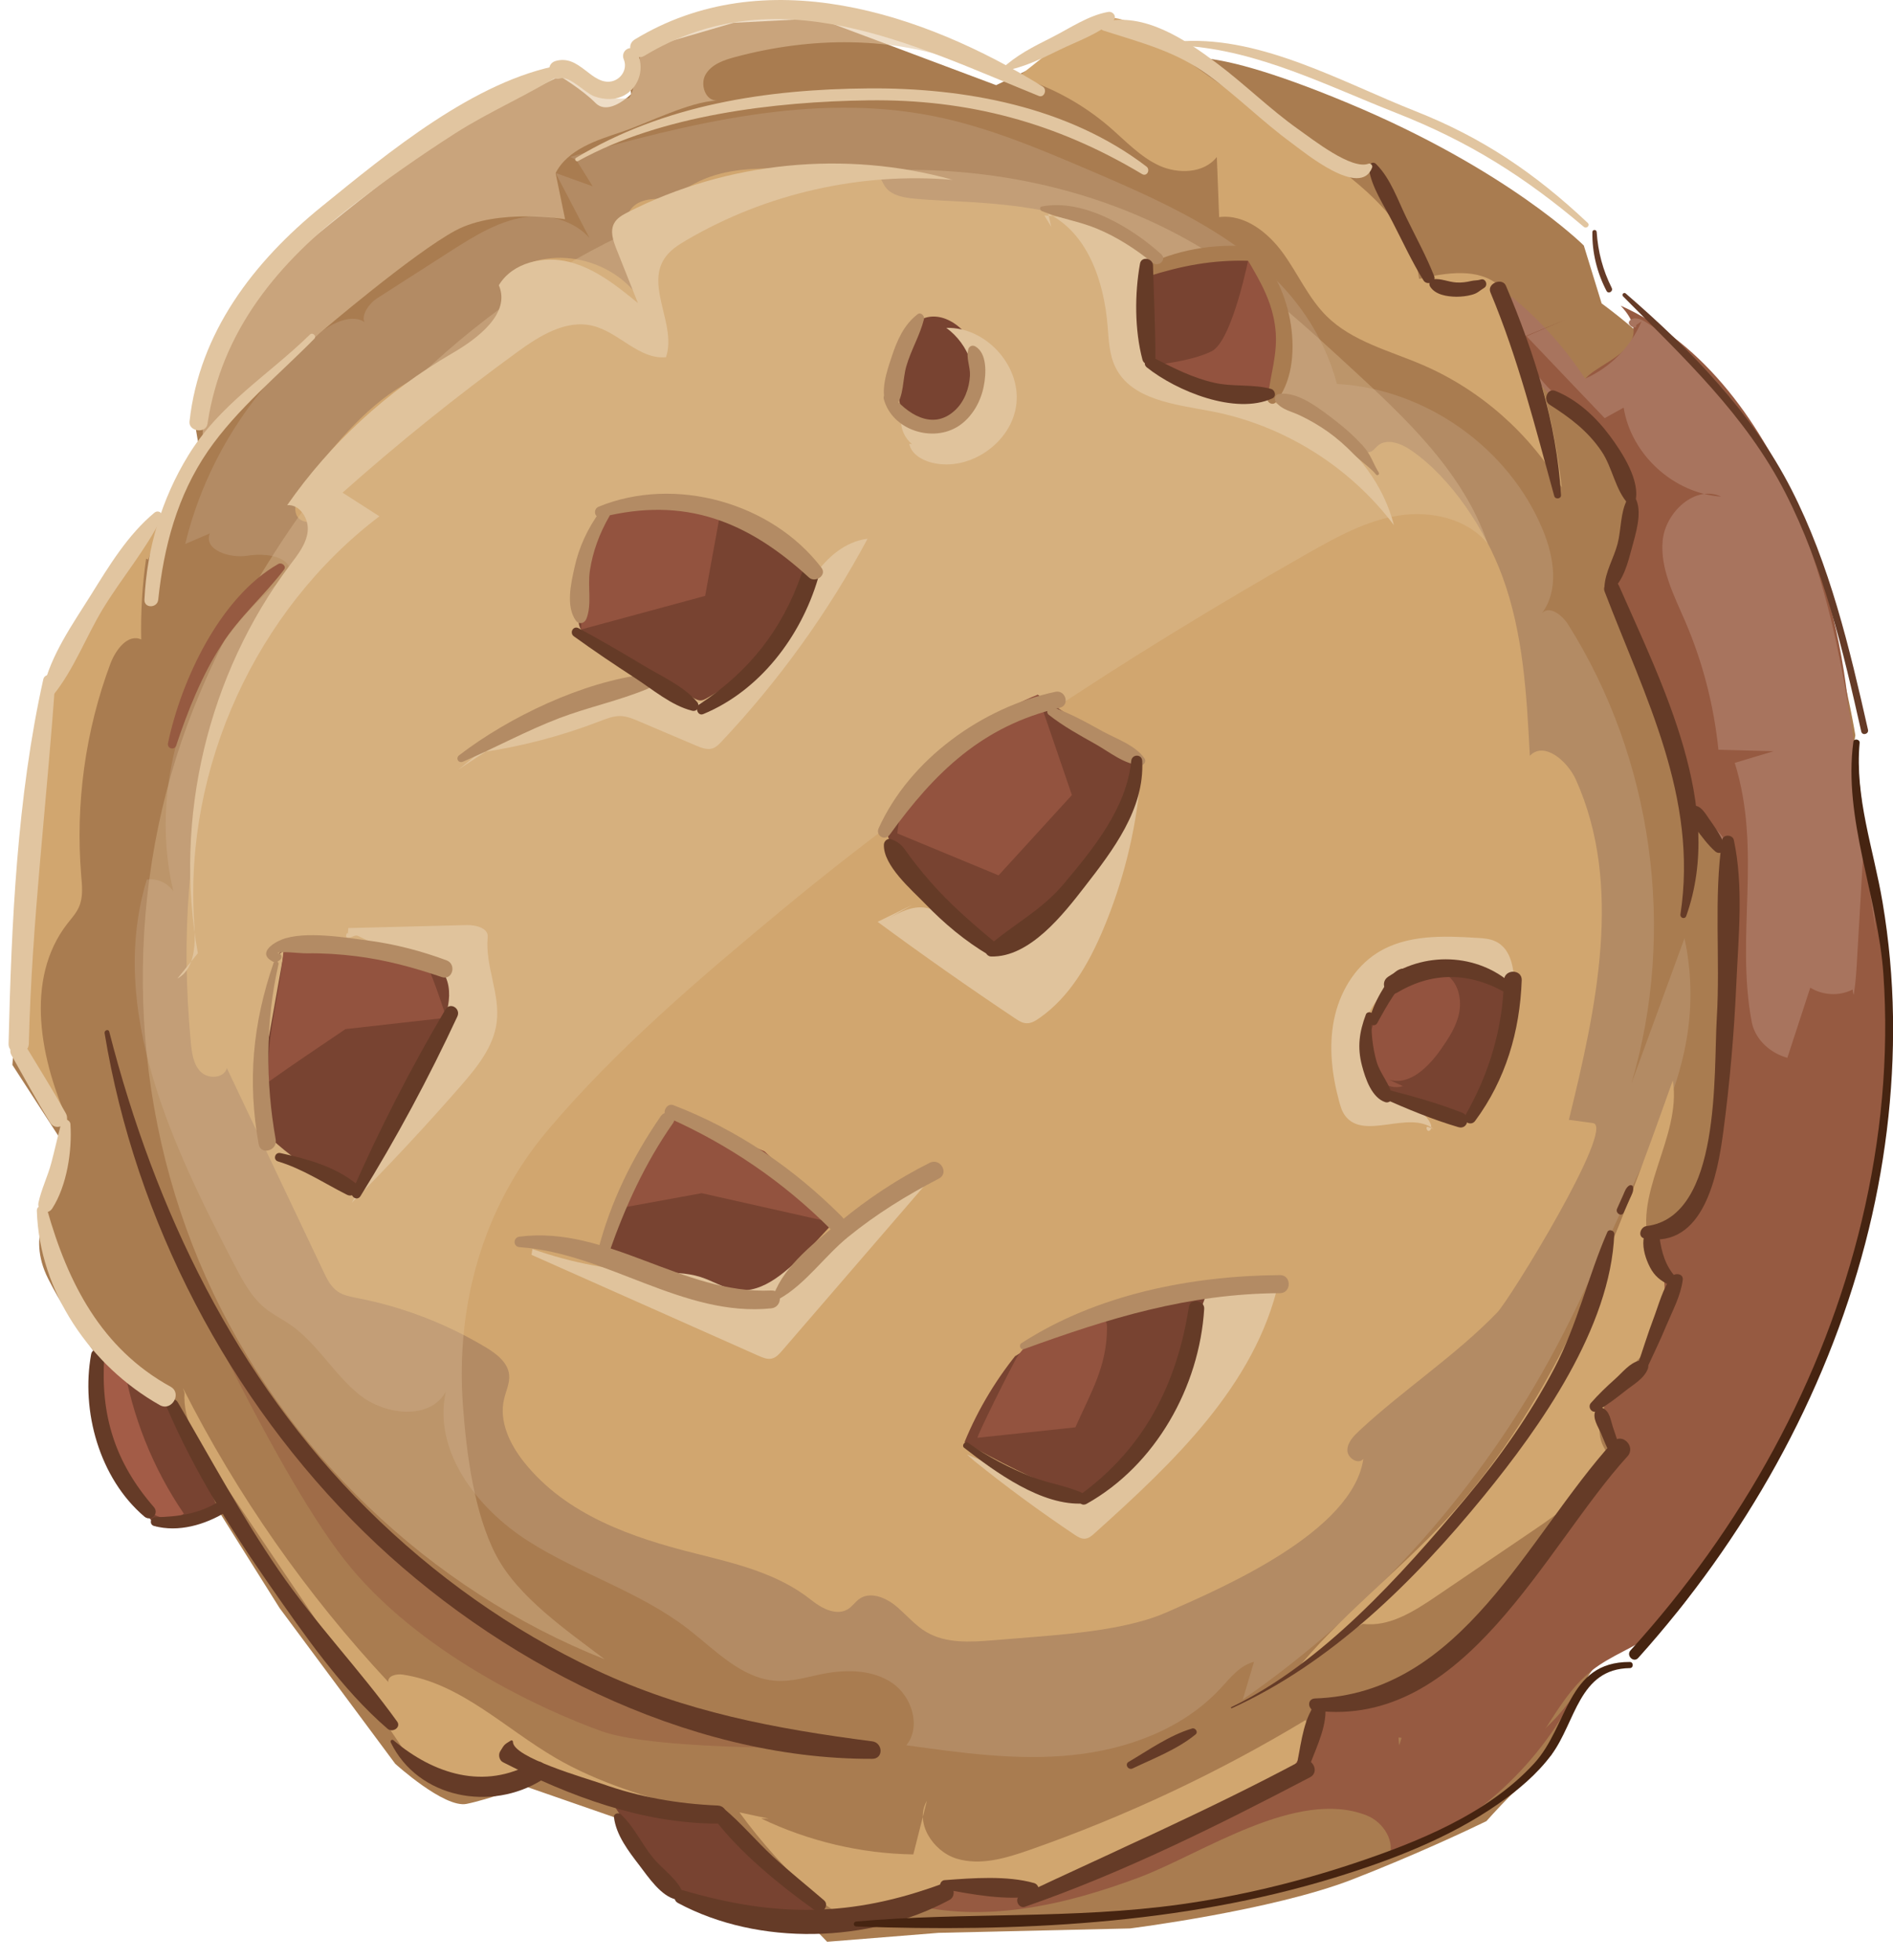 <?xml version="1.0" encoding="utf-8"?>
<!-- Generator: Adobe Illustrator 27.4.0, SVG Export Plug-In . SVG Version: 6.00 Build 0)  -->
<svg version="1.1" id="Modo_de_aislamiento" xmlns="http://www.w3.org/2000/svg" xmlns:xlink="http://www.w3.org/1999/xlink"
	 x="0px" y="0px" viewBox="0 0 1634.1 1691.9" style="enable-background:new 0 0 1634.1 1691.9;" xml:space="preserve">
<style type="text/css">
	.st0{fill:#A97C50;}
	.st1{fill:#784331;}
	.st2{fill:#B38B64;}
	.st3{fill:#D1A66F;}
	.st4{fill:#965A41;}
	.st5{opacity:0.35;fill:#E0C39C;}
	.st6{fill:#93533F;}
	.st7{fill:#A8745E;}
	.st8{fill:#E0C39C;}
	.st9{opacity:0.47;fill:#965A41;}
	.st10{opacity:0.57;fill:#E0C39C;}
	.st11{fill:#A35C47;}
	.st12{fill:#E1C5A0;}
	.st13{fill:#653B27;}
	.st14{fill:#462411;}
</style>
<g>
	<path class="st0" d="M1618.7,1022.9c-26.7,109.4-134.3,323.4-179.8,364.9c-45.6,41.5-49.3,33.4-64.2,53.3
		c-14.9,20.1-35.4,73.3-35.4,73.3s-27.2,28.4-32.1,32.3c-4,3.1-18.8,19.1-24.1,25.1c-17.1,8.3-61.6,29.2-115.7,50.3
		c-69.2,26.9-192.1,42.3-192.1,42.3l-165.2,3.8l-96.1,7.7l-96.1-99.9l-76.8-3.8l-88.4-30.7c0,0-30.7,11.5-50,15.4
		c-19.2,3.8-61.5-34.6-61.5-34.6l-99.9-134.5l-103.7-165.2l-46.1-42.3c0,0-30.7-38.4-50-76.8s3.8-65.3,3.8-65.3l7.7-53.8l-42.3-65.3
		l15.4-203.7l15.4-111.4L103,488.5l38.4-26.9l3.8-30.7l26.9-42.3l-3.8-23.1l19.2-69.2c0,0,15.4-30.7,57.6-69.2S395,108.1,395,108.1
		l88.4-42.3c0,0,19.2,11.5,30.7,23.1s30.7-7.7,30.7-7.7L541,46.6l92.2-26.9l73-3.8l153.7,57.6l88.4-42.3l65.3,23.1
		c0,0,11.5-23.1,149.9,34.6s203.7,123,203.7,123l15.4,50c0,0,80.7,57.6,138.3,142.2s80.7,230.5,80.7,230.5s-3.8,19.2-3.8,65.3
		s15.4,76.8,15.4,76.8l4.9-1.2C1624.1,811.8,1641.2,931.3,1618.7,1022.9z"/>
	<path class="st1" d="M523.5,1548.2l39.5,60.7c0,0,21.3,33.4,51.6,36.4c30.4,3,100.2,9.1,100.2,9.1l-94.1-90.8L523.5,1548.2z"/>
	<path class="st1" d="M94.3,1167.9c0,0-11.2,43.1-5.1,73.5c6.1,30.4,45.6,75.9,45.6,75.9l54.7-12.1l-45.6-106.3L94.3,1167.9z"/>
	<path class="st2" d="M497.5,138.1c4.7,7.6,9.4,15.2,14.1,22.7c-10.7-3.8-21.3-7.6-32-11.5c12.8,24.5,25.6,49.1,38.4,73.6
		c-5.8-24.8-34.6-38.5-60-36.1c-25.4,2.3-47.9,16.5-69.4,30.2c-21,13.5-42,26.9-63,40.4c-8.6,5.5-16.9,19.4-7.6,23.5
		c-10.4-11.8-29.7-3.4-41.9,6.4c-57.4,45.7-99,110.9-116.2,182.2c7.1-3,14.2-6.1,21.2-9.1c-5.5,14.4,17.4,21.7,32.7,19.2
		c15.2-2.5,38,0.3,36.5,15.6C167.4,556.4,126,669,149.6,769.3c-4.9-7.4-14.2-11.5-22.9-10.1c-34,111.9,21.8,229.3,75.9,332.9
		c7,13.4,14.3,27.1,25.9,36.7c6.8,5.6,14.8,9.5,22.1,14.5c23.4,16.2,37.6,42.8,59.7,60.5c22.2,17.8,61,22.1,74.6-2.8
		c-11.5,51.2,27,101.1,71.3,129.2c44.3,28.2,96.2,43.6,137.7,75.7c23.8,18.4,46.4,43.1,76.5,44.8c13.6,0.8,26.9-3.5,40.3-6.1
		c20.2-3.9,42.6-3.6,59.6,8c17,11.7,25,37.6,12.1,53.7c47.4,6.6,95.3,13.3,142.8,8.5c47.6-4.8,95.5-22.3,128.1-57.3
		c8.6-9.2,16.9-20.2,29.2-23.2c-3.2,10.8-6.5,21.7-9.7,32.5c112.9-78.1,206.7-183.6,271-304.9c15.2-28.6,28.7-58,42.2-87.4
		c9.5-20.7,19.1-41.4,28.6-62.2c17.5-38.1,35.2-76.7,41.8-118.1c4.4-28,3.7-56.7-2.3-84.4c-15.3,41.8-30.5,83.5-45.8,125.3
		c39-131.8,18.6-280-54.7-396.2c-5.1-8.1-16.3-16.7-22.6-9.6c15-20,10.5-48.4,1-71.5c-29.1-71-101.3-122.3-177.9-126.4
		c-5.6-20.9-14.7-40.8-26.8-58.7c-42-62.3-115-95-184.1-124.6c-44.7-19.1-89.8-38.4-137.5-47.9c-104.1-20.7-211.3,6.6-313.5,35.2
		c19.6,10.2,39.2,20.3,58.8,30.5L497.5,138.1z"/>
	<path class="st3" d="M813.4,173.1c-8.6-0.4-16.5-0.9-23.6-1.6c-9.5-0.9-20.3-2.6-25.8-10.5c-2.1-3.1-3.2-7-6-9.5
		c-3.2-2.9-7.9-3.3-12.2-3.6c-22.5-1.4-45-2.3-67.6-2.6c-25.2-0.3-51.3,0.2-74.2,10.9c-12.6,5.9-24.5,15-38.5,15.5
		c-51.7,2.1-11.5,76.8-6.9,98.1c-17.4-42-75.5-60.7-114.1-36.7c-5.5,3.4-11,8.3-11.6,14.7c-0.9,9.8,9.9,17.6,9.4,27.3
		c-0.3,5.8-4.5,10.6-8.8,14.5c-21.6,19-51.4,25-77,38.1c-38.4,19.7-66.2,54.7-92.8,88.6c-8.1,10.4-14.2,29.1-1.8,33.5
		c3.2,1.1,6.8,0.7,10,1.9c24,9.3-36.8,57.8-43.6,69.4c-18.5,31.1-27.2,67.3-37.6,101.6c-28,92-34.9,181.7-26,276.8
		c0.9,9.2,2.1,19.1,8.6,25.6c6.6,6.5,20.3,5.6,22.5-3.3c27.8,58.5,55.5,117,83.3,175.4c3.1,6.6,6.5,13.5,12.6,17.6
		c4.9,3.3,10.9,4.3,16.6,5.5c39,7.5,76.7,22,110.8,42.4c9.3,5.6,19.3,13,20.4,23.9c0.7,7.2-2.8,14-4.4,21
		c-4.5,19.3,5.1,39.1,17.5,54.6c36.3,45.4,93.1,64.9,147.5,78.5c35.1,8.8,71.6,17.3,100.4,40.4c9.1,7.3,22,13.9,31.8,7.5
		c3.6-2.4,6.1-6.2,9.6-8.7c9.7-6.7,23.2-0.9,32.2,6.8c8.6,7.3,16,16.3,25.8,22c16.8,9.8,37.6,8.6,57,7c12.8-1,25.6-2.1,38.4-3.1
		c34.2-2.8,80-7.1,111.5-20.9c50-22,160.8-69.8,170.1-132.6c-4.3,5.3-13.8-0.6-13.8-7.4c0-6.8,5.4-12.3,10.3-16.9
		c38.1-35.5,83-64.7,119-102c10.8-10.9,102.8-160.8,82.7-163.5c-6.9-0.9-13.8-1.9-20.8-2.8c23.8-97,47-202.7,6-293.7
		c-7.3-16.1-27.4-33.3-39.7-20.5c-2.7-52.3-5.6-105.6-23.7-154.8c-14.6-39.7-43.5-84.5-78.7-108.8c-8.7-6-21.1-10.8-29-3.9
		c-2.2,1.9-3.9,4.6-6.7,5.3c-2.4,0.6-4.9-0.5-7.1-1.5c-11.2-5.2-22.6-10.5-32.2-18.3c-9-7.3-16.2-16.6-25.8-23
		c-35.4-23.7-112.8,7.2-129.1-49.3c-6.7-23.1-6.7-48.1,0-71.2c0.4-1.2,0.7-2.5,0.6-3.8c-0.3-2.6-2.5-4.4-4.7-5.9
		C932.6,179.7,875.4,176.1,813.4,173.1z"/>
	<path class="st3" d="M126.1,482.2c-3.3,23.1-4.7,46.4-4.2,69.7c-11.6-5.2-22.1,9-26.6,20.9c-21.7,58.1-30.3,121-25.2,182.9
		c0.8,9.2,1.8,18.8-2,27.2c-2.3,5.3-6.3,9.6-9.9,14.2c-37.5,48.2-23.5,118.5,2.1,174c-40.6-26.4-41.9-84.3-38.7-132.7
		c3.2-49.4,6.5-98.8,9.7-148.2c2-30.7,4.1-61.7,12.6-91.2c16.7-58.2,56.9-106.3,96.1-152.5c-4,12.1-8,24.2-12,36.4L126.1,482.2z"/>
	<path class="st3" d="M157.9,1197.9c46.7,92.4,106.6,178.1,177.3,253.8c-0.7-5.4,7-7.2,12.4-6.4c50.1,7.4,88.5,46.7,132.3,72.1
		c36.5,21.3,77.6,33.2,118.2,44.9c-57.4,3.5-112.3-37-168.9-27c-17,3-34.6,10.5-50.8,4.5c-12.7-4.7-21.1-16.6-28.7-27.8
		c-54.7-81.1-109.5-162.1-164.2-243.2c-13.6-20.2-27.8-42.4-26.2-66.7L157.9,1197.9z"/>
	<path class="st3" d="M657.1,1569.5c40.9,19.6,86,30.3,131.3,31c3.9-15.4,7.8-30.8,11.7-46.2c-10.8,18.5,5.1,43.5,25.6,49.8
		c20.5,6.3,42.6-0.3,62.9-7.4c83.1-29.1,163.1-66.7,238.5-112.2c9.5,25.9-8.9,54.9-32.7,68.7c-23.9,13.8-52.1,17.2-78.7,24.4
		c-32.5,8.8-63.3,23.7-90.3,43.8c-7.5,5.6-15.1,11.7-24.2,14c-13.5,3.4-27.4-2.4-40.9-5.7c-29.3-7.2-61.3-2.6-87.4,12.4
		c-9.2,5.3-18.1,12-28.6,13.2c-15.3,1.7-29.2-8.6-40.6-18.8c-24.3-21.7-46.2-46-65.4-72.3c8.4,1.8,16.8,3.6,25.2,5.4L657.1,1569.5z"
		/>
	<path class="st3" d="M1176.4,1401.5c22.6,2.9,43.8-10.5,62.7-23.3c28.3-19.2,56.6-38.4,84.9-57.6c25.8-17.5,53.2-36.9,64.1-66.1
		c-17.5-21-0.9-52.6,17.9-72.5c18.7-19.9,41.7-43.3,35.5-69.9c-2.7-11.7-10.9-21.4-15.6-32.5c-19.5-46.4,26.3-97.5,18.1-147.1
		c-48.1,135.2-98.6,274.5-196.2,379.8c-42.1,45.4-92,83.3-130.8,131.4c15.4-8.3,29.4-19.3,41.2-32.2L1176.4,1401.5z"/>
	<path class="st3" d="M875.2,65.4c30.2,8.4,58.5,23.6,82.3,44c13.8,11.9,26.4,25.7,42.9,33.4c16.5,7.6,38.8,7,50-7.3
		c0.7,17.3,1.3,34.6,2,51.9c22-2.8,42.1,13.1,55.1,31c13,17.9,22,38.9,37.7,54.5c22.2,21.9,54.1,29.7,82.7,42
		c49.8,21.4,92.5,59,120.2,105.7c-5.5-49.9-17.9-99.1-36.6-145.7c-4.1-10.3-8.8-20.8-17.1-28.1c-18.1-16-45.8-11.5-69.4-6.1
		c-6.4-48.1-49.4-81.5-89-109.5c-46.8-33.1-93.5-66.2-140.3-99.3c-12.4-8.8-26.2-18-41.4-16.5c-12.3,1.2-22.7,9.1-32.3,16.8
		c-14.3,11.3-28.6,22.6-42.8,33.9L875.2,65.4z"/>
	<path class="st4" d="M1626.9,811c-5.9-33.2-18.6-65-24.7-98c-5.2-28.3-2.7-58.1-5-87.2c-5-63.1-20-125.5-44.3-183.9
		c-30.9-74.2-80.5-145.4-153.9-178.1c45.5,48.4-64.9,53.4-23.8,81.5c23.2,15.9,30.7,46.9,30.7,75.1c0,28.2-5.6,56.6-0.7,84.3
		c3.4,19.6,11.9,37.8,20.2,55.9c23,50.6,44.7,102.3,57.1,156.6c18.2,80,15.5,163.3,8.1,245.1c-2,21.9-4.4,44.2-14.1,63.9
		c-9.6,19.7-28,36.6-49.9,38.4c17.6,16.8,21.4,44.5,14.3,67.8c-7.1,23.3-23.5,42.6-41.5,59c-5.5,5-11.3,10.1-13.6,17.1
		c-4.3,13.3,5.8,27.3,4.3,41.2c-1,9.2-6.9,16.9-12.7,24.2c-36.8,46.7-73.7,93.5-110.5,140.2c-14.6,18.6-30.3,37.9-52.3,46.6
		c-25.8,10.1-60.5,6.1-75.7,29.4c23.7,3.3,47.4,6.5,71,9.8c-4,13-8.1,25.9-12.1,38.9c7.6-1.8,15.1-3.6,22.7-5.4
		c13.2,19.2,42,21.8,63,11.7c20.9-10.2,35.5-29.8,48.1-49.3c12.6-19.5,24.7-40.2,43.1-54.5c16.2-12.6,36.4-19.4,53-31.5
		c30.5-22.2,47.6-61.7,68.2-92c27.2-40,49.5-84,68.4-128.4C1612.1,1076.6,1648.6,933.9,1626.9,811z"/>
	<path class="st5" d="M522,1432.1c-32.6-24.8-74.6-53.5-93.6-89.5c-19.3-36.7-25.8-89-28.8-129.8c-6.3-86.1,17.1-170.8,73.2-237.3
		c59-69.9,131.7-131.7,201.9-189.9c141.2-117,295.4-217.8,454.7-308.3c24.5-13.9,49.8-27.9,77.7-32.3c27.9-4.4,59.2,2.4,77.1,24.2
		c-20.8-61.2-70.1-107.6-117.7-151.4c-36.9-33.9-74-68-116-95.4c-137.2-89.3-318.7-96.9-471.3-37.7S302.4,364.3,219.5,505.4
		c-22.5,38.2-42.2,78.1-57.6,119.7C105.4,778.1,111.1,953,177.6,1102C244,1250.9,370.4,1372,522,1432.1z"/>
	<path class="st1" d="M1211,843.3c-27.4,17.5-38.4,56.7-24,85.8c3.5,7.1,8.5,13.8,15.6,17.2c5.4,2.6,11.5,3.1,17.4,4
		c16.3,2.7,31.9,9.3,45.1,19.3c17.5-29.2,30.1-61.3,37.3-94.5c1.2-5.5,2.2-11.2,0.9-16.7c-2-8.5-9.6-14.9-17.8-17.9
		c-8.2-3-17.2-3.3-26-3.5c-17.6-0.4-36.1-0.6-51.6,7.7L1211,843.3z"/>
	<path class="st1" d="M829.7,639.1c-15.2,14.2-30.4,28.5-45.6,42.7c-8.6,8-17.7,17.2-18.8,28.9c-0.7,7.8,2.3,15.4,5.9,22.2
		c16.1,30.6,44.5,52.5,72.1,73.4c3.7,2.8,7.6,5.7,12.1,6.9c9.5,2.5,19-3.1,27.1-8.5c48.6-32.9,95.6-78.7,100.9-137.2
		c0.3-2.8,0.4-5.6-0.7-8.2c-1.4-3.4-4.6-5.6-7.7-7.6c-26.4-17.4-52.8-34.7-79.3-52.1c-25,20.1-51.3,38.5-78.7,55L829.7,639.1z"/>
	<path class="st1" d="M881.7,1163.8c-20.4,24.2-37.1,51.6-49.1,80.9c28.7,16.6,58.5,31.2,89.2,43.8c3.3,1.3,6.7,2.7,10.2,2.2
		c3.3-0.5,6.2-2.5,8.9-4.5c55.5-42,101.1-104.9,99.8-174.5c-18.1-0.4-35.5,5.8-52.5,11.9c-13.5,4.9-27,9.7-40.4,14.6
		c-24.8,8.9-49.8,18-71.8,32.5L881.7,1163.8z"/>
	<path class="st1" d="M994.6,227.7c-3.2,26.4-3.7,53.1-1.3,79.6c0.2,2.8,0.6,5.7,2.4,7.8c1.6,1.9,4,2.7,6.3,3.5
		c31.2,10.7,62.7,20.7,94.5,29.8c13.8-42.3,6.9-90.9-18.1-127.7c-1.6-2.3-3.3-4.7-5.7-6.1c-6.4-3.9-14.6-0.2-21.4,2.9
		c-17.8,8.2-37.3,12.7-56.9,13c3.4-4.7,9.9-6.8,15.4-4.9L994.6,227.7z"/>
	<path class="st1" d="M787.1,280.1c-8.5,19.2-12.4,40.4-11.2,61.3c0.2,3.6,0.6,7.3,2,10.6c3.1,7.1,10.6,11.5,18.2,13
		c18.8,3.8,39.1-8.1,46.5-25.9c7.4-17.8,2.2-39.5-11-53.4c-6.8-7.1-16-12.5-25.8-12.5c-9.8,0-19.9,6.3-22.2,15.9L787.1,280.1z"/>
	<path class="st1" d="M520,443.8c-14.4,27.4-21.6,58.5-20.8,89.4c0.1,3.5,0.4,7.2,2.4,10.1c1.5,2.1,3.8,3.5,6.1,4.9
		c30.1,17.9,60.2,35.9,90.3,53.8c2.2,1.3,4.6,2.7,7.1,2.5c1.8-0.1,3.5-1,5.1-1.9c42.6-24.1,75.9-64.4,91.7-110.8
		c-46.3-47.6-118-68.9-182.8-54.3c-1.8,0.4-3.8,1-4.6,2.7c-0.8,1.6,1,4.2,2.6,3.2L520,443.8z"/>
	<path class="st1" d="M523.8,1083.3c8-42.1,24.6-82.5,48.4-118.2c1.2-1.8,2.5-3.7,4.5-4.4c2.4-0.9,5,0,7.4,1
		c51.4,20.3,97.4,54.1,132.2,97c-12.2,13.2-24.5,26.4-36.7,39.6c-11.1,12-24,24.8-40.3,25.4c-8.5,0.3-16.7-2.9-24.6-6
		c-30.6-12-61.2-24.1-91.8-36.1c-2.1,1.6-3.3,4.3-3.1,7L523.8,1083.3z"/>
	<path class="st1" d="M245.5,819.9c-7.3,40.9-14.6,81.7-21.9,122.6c-1.4,7.7-2.7,15.7-0.6,23.2c2.5,8.9,9.5,15.8,16.5,21.9
		c15.7,13.6,32.9,25.3,51.3,34.9c3.8,2,8.1,3.9,12.3,3.1c5.1-1.1,8.5-5.8,11.2-10.3c27.4-43.6,51.1-89.4,70.9-136.9
		c3-7.1,5.9-14.6,5.4-22.3c-0.8-11.7-9.7-21.6-20.2-26.8c-10.5-5.2-22.4-6.6-34-7.6c-26.3-2.4-52.7-3.5-79.1-3.5
		c-6.5,0-14.1,0.7-17.5,6.2L245.5,819.9z"/>
	<path class="st6" d="M1078.3,220.7c0,0-14.3,73.5-32.4,82.5s-50.3,11.9-50.3,11.9s35.2,18.3,53.3,21.3c18.1,3,47.5,12,47.5,12
		S1125.9,258.8,1078.3,220.7z"/>
	<path class="st6" d="M774.6,719.3l87.4,36.2l63.3-69.3l-29.6-86.6C895.8,599.5,780.6,644,774.6,719.3z"/>
	<path class="st6" d="M620.8,448l-12.1,66.3l-107.1,29l1.6-59.1l15.8-46.7C519,437.4,602.7,420.9,620.8,448z"/>
	<path class="st6" d="M232.1,933.5c21.7-15.5,44.1-30.3,66.1-45.3l87-9.8c0.2,0-15.4-48.3-20.7-52.4c-23.3-18.1-91.9-11.6-119.5-9.3
		C242.6,855.3,228.9,895,232.1,933.5z"/>
	<path class="st6" d="M539.4,1041.9l66.3-12.1l120.6,27.1L660,993.7l-75.9-32.1C584.1,961.6,559,995.3,539.4,1041.9z"/>
	<path class="st6" d="M843.9,1240.9c0.4,0,84.4-9,84.4-9c13.4-30.3,27.1-52.2,27.3-85.6c0-2.6-0.1-5.6-2.2-7.3
		c-3.7-3-8.7,1.3-12.8,3.9c-8.3,5.3-19.2,3.2-28.9,4.6c-13.7,2-25.3,11.5-33.2,22.9C875,1175.5,842.2,1241.1,843.9,1240.9z"/>
	<path class="st6" d="M1198.9,931.8c17.7,5.6,34.2-10.9,44.9-26.1c6.7-9.6,13.3-19.6,15.7-31.1c2.4-11.4-0.2-24.6-9.2-32.1
		c-10.8-9-27.8-6.8-39.1,1.6c-11.3,8.4-18.1,21.4-23.5,34.4c-5.2,12.4-9.5,26-6.3,39c3.3,13,17,24.1,29.7,19.9L1198.9,931.8z"/>
	<path class="st7" d="M1417,277.4c-9.2,21.8-27,39.9-48.7,49.4c-17.5-26.7-39-50.7-63.7-71c-1.5,33.9,13.3,68.1,38.9,90.3
		c11.1,9.5,23.9,16.9,34.5,27c18.4,17.6,28.5,43.5,27,68.9c-0.9,15.7-6,31-6.4,46.7c-0.4,18,5.3,35.4,10.9,52.5
		c12,36.3,24.1,72.6,36.1,108.8c6.7,20.1,13.4,40.4,25.1,58c5.9,8.9,13,17.2,16.6,27.3c2.9,8.1,3.2,16.9,3.5,25.5
		c1.9,51,3.7,102.1,5.6,153.1c1.5-5.9,5.3-11.2,10.5-14.4c12.6,12.5,21.5,28.8,25.3,46.2c10.2-31.1,20.3-62.2,30.5-93.3
		c10.8,6.8,25.2,7.5,36.6,1.6c0.1,10.3,11.5,18.8,21.4,15.9c2-35.7-1.8-71.5-5.6-107.1c-8.1-75-16.2-150.3-33.5-223.7
		c-24.2-102.2-71.4-206.2-160.9-261.1c-4.3-2.7-10.5-5-13.9-1.2c-3.4,3.8,6.5,8.7,5.6,3.8L1417,277.4z"/>
	<path class="st4" d="M1317.8,290.2c22.5,23.6,44.9,47.2,67.4,70.7c5.5-3,10.9-6.1,16.4-9.1c6.4,40.5,43.2,74.1,84.2,76.8
		c-22.3-10.4-48,13.2-50.5,37.7c-2.4,24.5,9.8,47.6,19.5,70.2c15.1,35.1,24.7,72.5,28.6,110.6c15.8,0.4,31.6,0.9,47.4,1.3
		c-11.1,3.3-22.2,6.7-33.3,10c23.7,76.3,0.6,148.6,14.6,223.4c4.5,23.8,33.8,39.4,56,29.7c27.3-11.9,32.9-47.5,34.6-77.3
		c1.8-31.5,3.6-62.9,5.5-94.4c22.1,99.9,21.2,204.9-2.8,304.4c-3.8-26.3-7.9-53.6-22.4-75.9c-6.8-10.5-17-20.1-29.4-20.9
		c-53.3-3.3-65.6,99.7-77.4,133.4c-20.5,58.4-44.7,115.5-72.6,170.7c-16.2-6.6-18.9-29.4-11.7-45.3c7.2-15.9,20.9-27.8,30.5-42.4
		c19.2-29.3,19.4-69.8,0.6-99.3c37.7-7,52.2-52.5,57.7-90.4c10.9-75.4,15-151.7,12.1-227.8c-0.3-7.1-0.7-14.5-3.9-20.8
		c-4.1-8.1-12.2-13.3-18.5-19.8c-11-11.5-16.5-27-21.7-42.1c-13.4-38.9-26.7-77.8-40.1-116.7c-7.4-21.5-14.9-43.8-13.1-66.4
		c1.6-20.7,10.8-40.8,8.2-61.4c-6.6-53-83.7-74.6-90.4-127.6c12.7-5.2,25.4-10.4,38.1-15.6L1317.8,290.2z"/>
	<path class="st4" d="M784.1,1648.7c21.8-30.4,68.8-14.5,106-18.4c23.6-2.5,45.1-14.2,66.3-24.9c28.2-14.2,57-27.1,86.4-38.5
		c22.1-8.6,45-16.7,63.2-31.9c18.2-15.2,30.9-39.6,25.1-62.6c68.8-11.4,133.2-47.5,178.8-100.2c-20.8,35.5-111.2,89.4-101.9,134.7
		c1.7,8.5,7.9,15.5,15.2,20.1c24.7,15.4,57.2,3.6,81.5-12.4c21.5-14.2,41.1-31.7,55.1-53.4c-33.2,65.6-92.1,117.7-161.3,142.8
		c6.8-14-4.2-31.4-18.6-37.1c-60.4-24-142.4,33.2-196.7,53.5c-63.8,23.9-134,40-199.7,22.4c-7,5.5-14,11.1-21,16.6L784.1,1648.7z"/>
	<path class="st8" d="M413.8,649.6c35.5-5.1,70.4-14.2,103.9-27.1c5.9-2.3,11.9-4.7,18.1-4.5c5.5,0.2,10.8,2.4,15.9,4.6
		c16.5,7,32.9,14,49.4,21c4.5,1.9,9.5,3.8,14.1,2.3c3-1,5.3-3.4,7.5-5.7c49.5-52.5,92.1-111.6,126.2-175.2
		c-19,2.2-34.8,15.9-45.8,31.6c-11,15.7-18.3,33.6-28.5,49.8c-14,22.1-33.4,40.8-56,53.8c-10.4,6-23.7,10.8-33.9,4.4
		c-7-4.4-10.5-13.1-17.5-17.5c-9.8-6.1-22.5-2.1-33.2,2.3c-48.6,20.2-95.1,45.3-138.5,75L413.8,649.6z"/>
	<path class="st8" d="M787.3,781.1c-9.9,4.8-19.8,9.7-29.7,14.5c38.9,28.7,78.5,56.5,118.6,83.3c2.9,1.9,5.9,3.9,9.3,4.2
		c4.3,0.4,8.2-1.9,11.7-4.4c26.1-18.1,42.6-47,55-76.3c17.1-40.5,27.9-83.7,32-127.4c-18.6,44.2-46.2,84.7-80.6,118.2
		c-15.8,15.4-37.8,30.2-58.4,22.2c-17.6-6.9-27.4-28.7-46-31.9c-11.4-2-22.5,3.8-32.6,9.3L787.3,781.1z"/>
	<path class="st8" d="M458.8,1083c65.4,29.1,130.7,58.1,196.1,87.2c3.7,1.6,7.7,3.3,11.5,2.3c3.6-0.9,6.3-3.9,8.7-6.7
		c43.8-50.8,87.7-101.6,131.5-152.4c-40.3,13.6-77.7,36.1-108.6,65.4c-18,17-38.2,38-62.7,34.5c-10.7-1.6-20.1-7.8-30.4-11.1
		c-12.5-4-25.8-3.8-38.9-4.2c-36.2-1.1-72.2-7.9-106.4-20L458.8,1083z"/>
	<path class="st8" d="M300.7,801c34.1-0.9,68.1-1.7,102.2-2.6c7.9-0.2,18.9,2.6,18.1,10.5c-2.4,24.5,10.8,48.7,7.8,73.1
		c-2.6,21.5-17.2,39.3-31.4,55.6c-30.1,34.5-61.4,68-93.7,100.5c23.5-45.4,47-90.8,70.4-136.3c10.7-20.7,21-47.5,6.3-65.6
		c-24.5-7.3-48.4-16.8-71.2-28.4c-2.8-1.4-5.8,1.7-8.8,1.7c-3.1,0.1-0.9-6.3-0.1-3.4L300.7,801z"/>
	<path class="st8" d="M840.9,1260.8c27.9,22.5,56.8,43.7,86.6,63.7c2.8,1.9,5.9,3.8,9.2,3.5c3.2-0.3,5.8-2.5,8.2-4.7
		c67.8-60.9,138.8-127.9,158.9-216.7c-14.8-0.2-29.5-0.5-44.3-0.7c-4.3-0.1-8.8,0-12.3,2.4c-3.2,2.2-4.8,6.1-6.2,9.8
		c-12.6,33.1-19.7,68.6-37.8,99c-15.6,26.3-38.6,47.2-61.2,67.7c-3.9,3.5-8.1,7.2-13.3,7.8c-4.3,0.5-8.5-1.2-12.5-2.9
		c-27.2-11.5-54.3-22.9-81.5-34.4L840.9,1260.8z"/>
	<path class="st8" d="M1237.3,974.3c-21.2-16.4-59.8,10.2-76-11.2c-2.8-3.6-4.1-8.1-5.3-12.5c-6.2-22.8-9.1-47-4.5-70.2
		c4.6-23.2,17.4-45.4,37.4-58c25.1-15.9,57.1-14.8,86.7-12.9c5.2,0.3,10.5,0.7,15.2,2.9c15.1,6.9,16.8,27.3,16.3,43.9
		c-24-27.2-68.8-31-99.2-11.1c-16.5,10.8-29.2,28.1-32,47.7c-2.8,19.5,5.3,40.9,21.9,51.6c12.6,8.2,30,11.1,36.8,24.6
		c1.1,2.3,1.6,5.6-0.7,6.8c-2.3,1.2-3.6-4.2-1.2-3.3L1237.3,974.3z"/>
	<path class="st8" d="M784.9,383c1.7,8.8,10.8,14.1,19.4,16.3c32.6,8.2,69.5-17.4,73.1-50.9c3.6-33.5-26.9-66.4-60.5-65.4
		c19.3,13.9,29.8,41,20.2,62.8c-9.6,21.8-41.5,31.5-59.2,15.7c-0.7,8.2,3,16.6,9.4,21.8L784.9,383z"/>
	<path class="st8" d="M904.9,184.4c34.2,17,48.1,58.7,51.2,96.7c1,12.2,1.4,24.9,6.8,35.9c13.8,28.1,51.2,32,82,37.8
		c62.5,11.8,120.2,47.6,158.4,98.5c-8.8-34.2-31.2-64.2-60.4-84.1c-41.1-27.9-92.3-35.2-139-52c-3.9-1.4-8-3-10.8-6.1
		c-2.9-3.2-4.1-7.7-5-12c-5.4-25.8-4.6-52.8,2.3-78.2c-25-20.5-56.6-32.9-88.9-35c2,3.3,4,6.6,6,9.9L904.9,184.4z"/>
	<path class="st8" d="M170.8,822.7c-21.1-116.4,8.6-241,79.8-335.4c6.6-8.7,13.8-17.8,15-28.7c1.2-10.9-6.8-23.5-17.7-22.6
		c37.2-53.4,86.2-98.5,142.5-131.1c22.6-13.1,50.6-34.7,40.2-58.7c11.8-19.8,39-25.8,61.3-20c22.3,5.8,41,20.8,58.8,35.4
		c-6.2-15.6-12.4-31.2-18.6-46.7c-2.8-7.1-5.6-15.3-2-22.1c2.4-4.6,7.3-7.3,12-9.7c85.6-43.6,187.7-53.8,280.2-27.9
		c-79.4-6.7-160.8,11.7-229.6,52c-7.4,4.3-15,9.2-19.5,16.5c-15.4,24.5,11,57.3,1.7,84.6c-23.2,2.2-40.6-21.6-63.2-27.1
		c-23.2-5.7-46.1,8.7-65.4,22.8c-52.1,37.9-102.4,78.3-150.6,121.2c10.6,6.8,21.2,13.6,31.8,20.4C221,526.5,158.9,662.5,167.6,796
		c1.2,17.8,1.3,39.9-14.4,48.5L170.8,822.7z"/>
	<path class="st9" d="M142,1060.3c0,0,91.7,204.6,155.2,285.7c63.5,81.1,172.8,130.5,222.2,148.2c49.4,17.6,208.1,14.1,208.1,14.1
		s-201.1-21.2-342.2-134C244.3,1261.3,142,1060.3,142,1060.3z"/>
	<path class="st10" d="M197,293.4l-21.8,46l-0.2,37l101.2-89.1c0,0,80.8-69,117.1-88.4c36.3-19.4,94.5-9.7,94.5-9.7l-8.2-39.8
		c10.5-20.6,36.1-28.6,56-35.2C559,106.4,595,87.7,619,86.8c-10.1,0.4-15-14.1-9.8-22.7c5.2-8.7,15.7-12.3,25.5-14.9
		c65.4-17.5,136.6-18.4,199.7,6.2C761.5,2.7,660-7.4,578.2,29.8c-11.3,5.1-23.1,12-27.5,23.6c-3.9,10-1.6,22.2-7.6,31.1
		c-11.7,2.1-35.5-0.8-43.2-11.7c-0.1-0.2-13.7-19.2-13.7-19.2S252.8,162.5,197,293.4z"/>
	<path class="st11" d="M106.3,1175.1c7.6,46.9,25.6,92.1,52.4,131.3c-7.3,5.5-17.8,5-25.8,0.8s-14.2-11.3-19.4-18.8
		c-25.7-36.7-34.5-84.7-23.7-128.1c6.8,6.7,15.2,11.7,24.4,14.4L106.3,1175.1z"/>
	<path class="st12" d="M484.7,56c-74.6,13.1-149.8,75.9-207.3,122.5C218.9,226,172.1,286.9,163.6,363.7c-1,8.8,14.2,10.9,15.5,2.1
		c12.2-81.1,61.4-139.4,124.7-188.1c28.6-22,58.4-42.9,88.8-62.4c30.6-19.6,64.2-33.6,94.7-53.2C490.7,60,488.5,55.3,484.7,56
		L484.7,56z"/>
	<path class="st12" d="M267.5,288.8c-36.2,35.3-77.9,60-105,104.3c-23,37.5-35.8,80.6-37.8,124.4c-0.4,7.8,11.2,7.5,11.9,0
		c4.8-45.8,16.5-89.8,42.9-128.2c25-36.3,60.9-65.5,91.7-96.8C273.7,290.2,270,286.4,267.5,288.8L267.5,288.8z"/>
	<path class="st12" d="M133.3,442.5c-23,19.1-39.1,45.8-54.8,71c-15.4,24.6-35.1,52.4-41.1,81c-1,4.6,5.2,9.5,8.8,5.1
		c17.6-21.8,28-50,42.6-74.1c16.1-26.5,36.8-50.6,50.6-78.4C141.4,443.1,136.7,439.7,133.3,442.5L133.3,442.5z"/>
	<path class="st12" d="M37.4,586.2C14.7,688,9.9,796.8,7.4,900.7c-0.3,11.2,17.2,11.2,17.5,0c2.5-105.1,15.6-208.4,22.8-313.1
		C48.1,581.8,38.7,580.5,37.4,586.2L37.4,586.2z"/>
	<path class="st12" d="M9.9,910.7c11,19.4,21.7,39.1,33.3,58.1c5.3,8.7,18.6,0.9,13.6-8c-10.9-19.5-22.8-38.4-34.3-57.5
		C17.7,895.2,5.2,902.5,9.9,910.7L9.9,910.7z"/>
	<path class="st12" d="M52.9,969.2c-3.1,11.5-5.6,23.2-8.7,34.8c-3.1,11.5-8.5,22.4-11,34c-1.5,7.2,7.8,11.4,11.9,5
		c12.7-19.8,17.2-49.6,15.7-72.7C60.5,965.9,54.1,964.6,52.9,969.2L52.9,969.2z"/>
	<path class="st13" d="M78.7,1168.7c-9,49.1,7.1,107.2,45.9,140.2c5.7,4.8,13.1-2.5,8.2-8.2c-33.7-38.7-46.3-79.6-42.7-130.4
		C90.5,1163.8,79.9,1162.3,78.7,1168.7L78.7,1168.7z"/>
	<path class="st13" d="M132.9,1317c21.2,5.8,44-1,62.3-12.1c6-3.6,0.5-13.1-5.5-9.4c-17.7,11.1-35.3,13.5-55.8,14
		C129.7,1309.7,128.7,1315.8,132.9,1317L132.9,1317z"/>
	<path class="st13" d="M144.5,1215.8c22.9,53.4,54.8,104.3,87.9,151.8c30,42.9,62.5,90.3,102.2,124.5c4.2,3.6,11.9-1.2,8.2-6.3
		c-32.3-44.9-70.8-84.8-102.3-130.7c-32-46.7-58.4-95.9-86.9-144.6C150.2,1204.3,141.9,1209.6,144.5,1215.8L144.5,1215.8z"/>
	<path class="st13" d="M337.3,1503.8c23.5,48.4,86.7,60.1,130.9,32.2c9.2-5.8,1-20-8.5-14.6c-41.6,23.7-85.2,9.9-120-19.4
		C338.4,1500.9,336.6,1502.2,337.3,1503.8L337.3,1503.8z"/>
	<path class="st13" d="M441,1502.2c-6,3.7-5.4,3.2-9.2,9.3c-1.9,3-0.8,7.9,2.5,9.5c57.7,29.3,119.8,52.8,185.2,52.9
		c10.1,0,10-15.2,0-15.6c-34.7-1.5-67.4-7.2-100-18.8c-13-4.6-77.5-22.8-76.7-36.4C442.7,1502.3,441.7,1501.8,441,1502.2L441,1502.2
		z"/>
	<path class="st13" d="M530,1568.4c1.8,15.4,12.7,29.5,21.9,41.5c7.8,10.2,18.8,26.9,32.1,29.6c3.1,0.6,6.8-2.1,5.5-5.5
		c-4.2-12-17.7-20.7-25.7-30.5c-9.7-11.8-16.6-27.2-27.9-37.6C533.9,1564.1,529.6,1565.2,530,1568.4L530,1568.4z"/>
	<path class="st13" d="M585.2,1642.4c69.8,37.5,165.1,34.7,234.4-2.6c7.5-4.1,2.4-17.2-5.9-14.1c-78.4,29-143.9,29.3-223.9,5.8
		C583.4,1629.6,579.2,1639.2,585.2,1642.4L585.2,1642.4z"/>
	<path class="st13" d="M814.4,1630.4c24.2,4.5,53.8,10.1,78.2,6.1c6-1,5.2-9.9,0-11.3c-23.3-6.6-53.2-4.3-77.1-2.5
		C811.3,1622.9,809.7,1629.5,814.4,1630.4L814.4,1630.4z"/>
	<path class="st13" d="M884.7,1645.7c84.9-29.4,166.7-70.2,246.2-111.8c9.2-4.8,1-18.9-8.2-14c-79.2,42.3-161,78-242.1,116.2
		C875.3,1638.6,879.1,1647.6,884.7,1645.7L884.7,1645.7z"/>
	<path class="st13" d="M1128.5,1529.4c5.3-16.1,15.7-35.1,15.7-52.3c0-6.1-8-7.9-11.1-3c-9.1,14.4-10.5,36.1-14.5,52.5
		C1117,1533.2,1126.5,1535.7,1128.5,1529.4L1128.5,1529.4z"/>
	<path class="st13" d="M1135.2,1476.4c129.5,16,198-140.7,269.7-219.5c7.6-8.4-4.8-20.9-12.5-12.5c-74.4,82-130.1,217.3-257.3,221.5
		C1128.2,1466.2,1128.6,1475.6,1135.2,1476.4L1135.2,1476.4z"/>
	<path class="st13" d="M1398.8,1252.9c-1.6-7.4-4.2-14.4-6.6-21.6c-1.9-5.8-2.6-13.1-8.6-16c-2.8-1.4-5.3-0.1-6.5,2.6
		c-2.6,6.2,2.4,13.3,4.8,18.9c2.8,6.6,5.3,13.2,8.8,19.4C1393.3,1260.8,1399.9,1257.6,1398.8,1252.9L1398.8,1252.9z"/>
	<path class="st13" d="M1378.7,1217.8c8.4-5.1,16.4-11,24-17.1c7-5.6,16.6-10.8,19.8-19.4c1.6-4.4-3.1-7.7-7-7
		c-8.3,1.5-15.1,10.4-21.2,15.8c-7.3,6.5-14.5,13.4-21,20.8C1370.2,1214.4,1374.2,1220.5,1378.7,1217.8L1378.7,1217.8z"/>
	<path class="st13" d="M1421.2,1182c5.8-12.7,12-25.2,17.3-38.1c5.3-12.7,12.4-25.6,14.1-39.3c0.7-5.7-7.1-6.3-9.8-2.6
		c-7.5,10.4-10.9,24-15.4,35.9c-5.1,13.4-9.3,27.3-14,40.9C1412,1183.2,1419.2,1186.3,1421.2,1182L1421.2,1182z"/>
	<path class="st13" d="M1446.4,1102.1c-8.8-9.6-12.1-21.5-13.8-34c-1.2-8.5-13.2-5.4-13.9,1.9c-0.8,8,2,16.7,5.6,23.7
		c3.9,7.6,9.2,11.8,16.8,15.3C1445.5,1111.1,1449.9,1105.9,1446.4,1102.1L1446.4,1102.1z"/>
	<path class="st13" d="M1420,1069c50.9,8.8,62.7-55,67.6-92.2c5.7-42.7,9.4-85.7,11.3-128.7c1.8-40.2,6.3-83.5-2.2-123.1
		c-1-4.8-9.3-5.2-10.1,0c-7.4,49.9-1.5,102.9-4.6,153.5c-2.9,46.9,4.1,171.7-60.7,179.7C1415.9,1058.9,1413.2,1067.9,1420,1069
		L1420,1069z"/>
	<path class="st13" d="M1488.5,728.6c-3.4-7.9-8.2-14.9-13.2-21.9c-3.1-4.5-9.1-15.1-16-9.8c-6.7,5.1,1,13.4,4.3,17.9
		c5.3,7,10.3,14,16.9,19.9C1485,738.7,1490.7,733.7,1488.5,728.6L1488.5,728.6z"/>
	<path class="st13" d="M1455.6,790.6c33.7-94.3-20.6-199.7-58.2-285.4c-3-6.9-15-1.9-12.3,5.2c34.9,91.3,80.9,177.7,65.5,278.8
		C1450.2,792.4,1454.5,793.7,1455.6,790.6L1455.6,790.6z"/>
	<path class="st13" d="M1391.4,509.4c10.1-8.3,14-24.3,17.3-36.5c3.2-12,8.7-29.1,4-41c-1.3-3.2-6-4.6-7.9-1
		c-6.2,11.3-5.2,26.1-8.5,38.6c-3.3,12.4-10.8,24.4-11.3,37.3C1384.8,510.3,1389.1,511.4,1391.4,509.4L1391.4,509.4z"/>
	<path class="st13" d="M1411.4,433.8c5.5-18.1-11.3-43.6-21.7-57.6c-12.1-16.3-28-31.1-47-38.8c-7.1-2.9-11,8.1-5,11.9
		c17.6,11.2,32.9,22.6,44.8,40.2c9.5,14,11.9,33.8,23.4,45.7C1407.6,437.1,1410.7,436.1,1411.4,433.8L1411.4,433.8z"/>
	<path class="st13" d="M1347.5,427.3c-3.6-62.5-23.3-123.3-47.5-180.6c-3.2-7.6-16.7-2-13.4,5.7c24,57.3,38.6,116.1,55.1,175.8
		C1342.6,431.2,1347.7,430.7,1347.5,427.3L1347.5,427.3z"/>
	<path class="st13" d="M1278.1,241.3c-2.4,0.8-5.4,0.6-8,1.2c-4.3,1-8.4,1.6-12.9,1.3c-7-0.4-13.3-3.7-20.3-2.8
		c-2.7,0.4-3.7,4-2.5,6.1c4.4,7.4,14.8,8.9,22.8,9c4.5,0,9.1-0.5,13.4-1.7c5-1.3,6.5-3.5,10.5-5.9
		C1284.9,246.3,1282.5,239.8,1278.1,241.3L1278.1,241.3z"/>
	<path class="st13" d="M1238,238.2c-6.7-16.9-15.5-33-23.5-49.4c-7.8-15.8-14-34.7-26.6-47.2c-2.9-2.9-6.8,0.2-6.3,3.7
		c2.4,16.5,13,31.6,20.5,46.3c8.7,16.8,16.7,34.3,26.7,50.4C1231.6,246.7,1240.2,243.7,1238,238.2L1238,238.2z"/>
	<path class="st12" d="M1181.3,141.3c-14.7,5.5-48-20.9-60.4-29.6c-24.6-17.4-46.1-38.8-70.2-56.9c-27-20.3-63-44.7-98.2-35.8
		c-3.8,1-3.5,6.3,0,7.4c32.7,10.5,62.1,17.7,90.5,38.4c24.8,18.1,46.6,40,71.4,58.2c11.3,8.3,60,48.7,70.1,21.5
		C1185.1,142.7,1183.1,140.6,1181.3,141.3L1181.3,141.3z"/>
	<path class="st12" d="M865,61.6c18.2-3.1,32.9-10.4,49.5-18.5c15.5-7.6,33.7-13.6,46.5-25.3c3.6-3.3-0.3-8.3-4.4-7.5
		c-17.1,3-33.1,14.1-48.5,21.9c-16.3,8.2-30.8,15.4-44,27.8C863.2,60.6,864.1,61.7,865,61.6L865,61.6z"/>
	<path class="st12" d="M900.1,74.7C796.5,10.6,659.9-34,547.9,34.1c-9,5.5-0.8,19.6,8.3,14.1C670.9-21,786.4,38.1,896.7,82.8
		C901.4,84.7,904.2,77.3,900.1,74.7L900.1,74.7z"/>
	<path class="st12" d="M483.6,67.7c8.1-2.5,21.7,12.7,29.5,15.5c8.5,3,18.1,3.4,26.1-1.1c13-7.2,17.8-24.8,10.2-37.4
		c-4.3-7.2-14-0.9-11,6.4c3.3,7.8-1.3,16-8.6,18.6c-9.5,3.3-17.7-3.8-24.6-9.1c-8.1-6.2-15.4-10.9-25.8-7.9
		C470,55.6,474.1,70.6,483.6,67.7L483.6,67.7z"/>
	<path class="st12" d="M499,139c71.7-39.7,169.8-51.3,250.5-52.4c86.3-1.2,162.5,19.4,236.3,63.6c4.3,2.6,7.5-3.7,3.8-6.5
		C922,92,832.7,75.6,749.5,76.3c-88.1,0.7-176.1,14.1-252.2,59.9C495.5,137.2,497.1,140,499,139L499,139z"/>
	<path class="st13" d="M615.7,1568.7c23,30.5,57.5,58.4,88.5,80.6c5.4,3.9,12.2-4.9,7.1-9.2c-14.7-12.7-29.8-24.7-44.1-37.8
		c-14.3-13.2-27-28.5-41.9-41C620.5,1557.1,611.2,1562.8,615.7,1568.7L615.7,1568.7z"/>
	<path class="st13" d="M977.7,1526.3c18.2-8.7,38.7-16.5,54.4-29.4c2.4-2-0.2-5.9-3-5.1c-19.5,5.8-37.4,18.6-54.8,28.8
		C970.6,1522.7,973.9,1528.1,977.7,1526.3L977.7,1526.3z"/>
	<path class="st13" d="M1063.4,1474.3c86.5-39.4,157.5-109.7,217.3-182.9c49.2-60.2,109.6-145.7,112.8-226.4c0.1-3-4.7-4.6-6-1.6
		c-16.9,38.8-25.7,79.4-45.7,117.5c-21.2,40.3-47.6,77.6-76.8,112.5c-55.2,65.9-123.8,142.6-202.2,180
		C1062.2,1473.6,1062.8,1474.6,1063.4,1474.3L1063.4,1474.3z"/>
	<path class="st13" d="M1401.6,1046.6c1.8-4,3.6-8,5.4-12.1c1.4-3.2,3.5-6.5,2.7-10.1c-0.3-1.4-2-1.9-3.1-1.3
		c-3.1,1.7-4.2,5.6-5.6,8.7c-1.7,3.8-3.4,7.6-5.1,11.4C1394.2,1047.1,1399.9,1050.5,1401.6,1046.6L1401.6,1046.6z"/>
	<path class="st13" d="M90.3,891.7c26.6,161.8,107,316.1,224.3,430.9c112.6,110.2,277.7,196,438.3,195.4c10,0,9.3-13.9,0-15.1
		c-83.5-10.8-161.7-25.4-238.6-61.6c-73.2-34.4-139.7-81.7-197.1-138.7c-113.7-112.8-183.5-258.3-222.9-412.2
		C93.7,887.9,89.9,889.1,90.3,891.7L90.3,891.7z"/>
	<path class="st4" d="M152.1,643.4c10.1-30.2,22.1-60.3,39.3-87.1c15.4-24.1,36.7-42.2,53.8-64.7c2.3-3-2-6.5-4.9-4.9
		c-50.5,28.7-83.9,100.4-95.3,154.8C144.1,646.1,150.6,647.9,152.1,643.4L152.1,643.4z"/>
	<path class="st0" d="M990.5,238.7c29.7-9.4,56.4-14.6,87.8-13.6c8,0.3,7.8-11.6,0-12.3c-30.4-2.8-64.3,3-91.4,17.3
		C982.2,232.6,985.4,240.3,990.5,238.7L990.5,238.7z"/>
	<path class="st0" d="M1076.6,223.6c11.6,19.7,21.9,37.2,24.4,60.5c2.3,21.5-4.7,39.7-6.7,60.5c-0.3,3.3,4.6,5.3,6.7,2.8
		c27.4-32.8,13.8-103.1-17.1-129.5C1080,214.6,1073.7,218.8,1076.6,223.6L1076.6,223.6z"/>
	<path class="st2" d="M1190.2,407.9c-5.4-8.8-6.6-15.4-14-23.5c-7.2-7.8-15-14.9-23.4-21.3c-12.5-9.5-32.7-26.1-49.2-22.9
		c-3.5,0.7-3.8,5-1.9,7.2c5.5,6.5,12.8,7.5,20.6,11.2c8.4,4,16.5,8.7,24.1,14.1c8,5.7,15.4,12.3,22.3,19.4
		c5.7,5.9,14.3,11.5,19.3,17.6C1189,411,1191.1,409.3,1190.2,407.9L1190.2,407.9z"/>
	<path class="st2" d="M899.4,182.2c15.5,6.4,32.1,8.7,47.6,15.2c17.6,7.3,33.1,17.5,48,29.4c5.2,4.1,12.5-2.8,7.4-7.4
		c-25.6-23.1-67.2-48.1-103-41.2C897.1,178.5,897.7,181.5,899.4,182.2L899.4,182.2z"/>
	<path class="st2" d="M905.3,616.9c12.7,10,26.4,17.5,40.5,25.4c11.9,6.7,25.1,17.7,39,18.2c2.7,0.1,4.8-3.3,3.3-5.7
		c-7.7-11.5-24-16.9-35.9-23.4c-14.1-7.8-27.9-15.5-43.1-21C905.5,609,902.2,614.5,905.3,616.9L905.3,616.9z"/>
	<path class="st13" d="M976.5,656.8c-4.1,40.7-32.5,75.4-58.1,105.9c-19.5,23.4-44.3,35.3-66.3,54.8c-3.2,2.8-0.5,7.9,3.3,8
		c33.5,1.1,62.8-36.8,81.1-60.4c24.3-31.3,51.5-66.8,49.5-108.3C985.8,650.6,977.1,650.7,976.5,656.8L976.5,656.8z"/>
	<path class="st13" d="M860.8,814.9c-17.6-14.7-35.1-29.5-50.8-46.3c-8.5-9.1-16.6-18.7-24.1-28.8c-5.7-7.7-7.8-12.4-16.7-15.5
		c-3.1-1.1-6.1,1.7-6.2,4.7c-0.6,18.1,23.9,38.9,35.6,51c16.4,17,34.6,32.3,55,44.3C859.2,827.7,866.1,819.4,860.8,814.9
		L860.8,814.9z"/>
	<path class="st2" d="M768.1,720.3c38.7-53.7,80.2-94,146.7-109.4c9-2.1,5.2-15.7-3.8-13.8c-62.9,13.3-125.6,58.1-152.5,117.7
		C755.6,721.3,763.9,726.2,768.1,720.3L768.1,720.3z"/>
	<path class="st2" d="M518.1,441.2c-10.7,14.7-18.3,30.8-22.2,48.7c-3.1,14-7.5,33.3,1.1,45.6c2.6,3.7,7.4,2.8,9.1-1.2
		c5.1-12.4,1-28.2,3.1-41.7c2.5-16.6,8.3-32.2,16.7-46.8C528.8,440.6,521.4,436.6,518.1,441.2L518.1,441.2z"/>
	<path class="st13" d="M607.1,616.3c48.8-20.2,84.2-66.9,99-116.9c2.7-9.2-11.1-12.8-14.2-3.9c-16.9,48.3-45.5,84.4-88.3,112.5
		C599.7,610.7,602.2,618.3,607.1,616.3L607.1,616.3z"/>
	<path class="st2" d="M519.3,446.4c71.9-18.1,125.9,3.3,179,52c5.4,5,15.8-1.8,10.8-8.4c-43-56.4-126.6-79.6-192.3-52.7
		C511.4,439.6,513.3,447.9,519.3,446.4L519.3,446.4z"/>
	<path class="st2" d="M792.1,271.2c-11.8,9.1-17.6,22.3-22.2,36.2c-4,12-11,31.6-3.9,43.1c1.3,2.2,5.1,3.2,6.9,0.9
		c7.6-9.7,6.1-23.8,9.5-35.4c4-13.9,11.7-26.5,15.2-40.5C798.3,272.6,794.8,269.1,792.1,271.2L792.1,271.2z"/>
	<path class="st2" d="M762.9,344.3c7.1,27,42.4,38.2,64.9,23.2c11.4-7.6,18.8-20.8,21.4-34.1c2.1-10.4,3.2-28.5-7.4-34.5
		c-2.3-1.3-5.2-0.1-5.9,2.4c-2.2,7.6,1.8,15,1.4,22.9c-0.6,11-4.8,22.5-13.1,30.1c-19.4,17.8-41.6,2.6-54.6-13.9
		C767,337,761.9,340.7,762.9,344.3L762.9,344.3z"/>
	<path class="st2" d="M399.6,657.4c28-12,54.7-26.7,83.2-37.6c25-9.5,51.5-15,76.2-25.3c5.9-2.4,6.1-13.4-1.7-12.5
		c-54.2,6.4-117.9,36.8-160.9,69.8C393,654.4,395.7,659,399.6,657.4L399.6,657.4z"/>
	<path class="st2" d="M525.8,1081.1c14-39.9,30.9-77.1,55.2-111.8c4.5-6.4-6.1-12.5-10.5-6.1c-24.3,35.2-43.4,73.9-54.1,115.4
		C514.8,1084.6,523.7,1087,525.8,1081.1L525.8,1081.1z"/>
	<path class="st2" d="M576.6,964.6c52.4,23.3,99.3,55.2,139.9,95.8c6.6,6.6,16.9-3.6,10.3-10.3c-41.9-42-90.1-75-145.6-96.3
		C575,951.5,570.5,961.9,576.6,964.6L576.6,964.6z"/>
	<path class="st13" d="M832.2,1249.5c26.9,20.9,67.2,50.6,103.5,48.1c3.6-0.3,5.7-5.4,2-7.4c-14.5-7.6-31.8-9.5-47.2-15.6
		c-19.2-7.7-38.1-17.4-54.9-29.4C833.1,1243.3,829.8,1247.5,832.2,1249.5L832.2,1249.5z"/>
	<path class="st13" d="M938,1297.9c59.6-33.3,97.4-101,101.5-168.3c0.5-7.4-12-9.3-13.2-1.8c-10.3,66.5-38.3,121.6-93.2,161.8
		C928.3,1293.2,932.5,1301,938,1297.9L938,1297.9z"/>
	<path class="st2" d="M883.8,1164.4c73.4-26.7,141.9-47.9,221.1-48.3c10.1,0,10.1-15.7,0-15.6c-76.6,0.6-158.1,16.6-223.2,58.8
		C879.2,1160.9,880.8,1165.5,883.8,1164.4L883.8,1164.4z"/>
	<path class="st13" d="M1179.1,875.5c-5.7,15.2-7.6,28.2-3.4,44.2c2.9,11.1,8.4,27.8,20.3,31.6c2.6,0.8,6.2-1.5,5.8-4.4
		c-1.3-10.8-10.4-19.8-13.5-30.7c-3.5-12.3-5.3-27.3-3.8-40C1184.9,873,1180.1,872.8,1179.1,875.5L1179.1,875.5z"/>
	<path class="st13" d="M1192.5,947.3c21.6,9.5,43.6,18.8,66.4,25.5c8.1,2.4,10.9-9.4,3.4-12.4c-21.6-8.5-44.2-14.7-66.7-20.5
		C1191.3,938.8,1188.1,945.4,1192.5,947.3L1192.5,947.3z"/>
	<path class="st13" d="M1273.4,967.4c26.4-35.7,38.6-77.3,40.2-121.4c0.3-9.8-15-9.8-15.3,0c-1.1,41.6-12.7,80.4-33.3,116.5
		C1261.8,968.1,1269.8,972.4,1273.4,967.4L1273.4,967.4z"/>
	<path class="st13" d="M1308.6,852.6c-29.2-29.2-76.1-32.5-110.3-9.6c-8.4,5.6-0.8,18.9,8,13.6c32.4-19.3,65.6-17,97.3,2.5
		C1307.6,861.6,1311.9,855.9,1308.6,852.6L1308.6,852.6z"/>
	<path class="st13" d="M1188.9,883c4.3-7.9,8.8-16,13.8-23.5c4.2-6.2,11.4-11.9,12.1-19.6c0.3-2.7-2.7-4.3-5-3.8
		c-7.6,1.8-12.6,11.8-16.3,18c-5.1,8.3-8.8,16.6-11.5,26C1180.8,884.1,1186.8,886.8,1188.9,883L1188.9,883z"/>
	<path class="st2" d="M236.1,831.2c-17.9,52.3-22.6,101.5-12.8,156.4c1.7,9.6,16.4,5.6,14.7-4.1c-8.8-49.2-8.9-102.2,2.4-151.2
		C241,829.6,237,828.6,236.1,831.2L236.1,831.2z"/>
	<path class="st13" d="M240,1002.4c21.5,6.5,39.7,18.8,59.6,28.8c5.9,3,13.5-5.2,7.6-9.8c-18.9-14.9-42.1-21.2-65.1-26.2
		C237.3,994.1,235.4,1001,240,1002.4L240,1002.4z"/>
	<path class="st13" d="M311.2,1032.3c30.7-49.4,59.1-102.3,83.6-155c3.2-6.9-6.3-12.8-10.3-6c-29.6,50.1-57.1,103.6-80.5,156.9
		C302,1032.9,308.4,1036.9,311.2,1032.3L311.2,1032.3z"/>
	<path class="st2" d="M237.9,822.8c5.1-2.3,20,0.1,26.9,0c14.3-0.2,28.5,0.7,42.8,2.5c25.5,3.2,49.5,9.7,73.8,18
		c9.3,3.1,13-11.2,4-14.5c-21.4-7.9-43.3-13.7-65.9-16.8c-20.3-2.7-56.8-8.9-76.5-1c-8,3.2-21,12.1-7.2,19.1c1.1,0.6,2.5,0.7,3.6,0
		c0.7-0.5,1.4-0.9,2-1.4C245,826.1,241.8,821,237.9,822.8L237.9,822.8z"/>
	<path class="st12" d="M1021.7,39.5c64.4,3.9,124.5,34.8,183.6,58c62.6,24.6,110.6,54.8,161.9,98.3c2.3,2,5.6-1.2,3.4-3.4
		c-45.4-42.8-90.8-73.6-148.9-96.5c-62.3-24.6-131.4-64-200-60.4C1019.1,35.5,1019.1,39.3,1021.7,39.5L1021.7,39.5z"/>
	<path class="st13" d="M1374.6,200.3c-0.3,17.7,4,35.1,12.2,50.8c1.6,3,6,0.4,4.5-2.6c-7.7-15.4-11.8-31-13-48.2
		C1378.2,197.9,1374.6,197.9,1374.6,200.3L1374.6,200.3z"/>
	<path class="st13" d="M1401.1,255.8c52.2,52.8,105.8,102.6,140.1,169.6c33,64.6,49.7,135.7,65.5,206c0.9,3.8,6.7,2.2,5.8-1.6
		c-16-70.8-32.9-142.4-66.1-207.4c-34.1-66.7-86.8-120.4-142.9-169C1401.9,251.8,1399.5,254.1,1401.1,255.8L1401.1,255.8z"/>
	<path class="st14" d="M1599.9,640.2c-9,66.2,21.3,134.1,25.9,200.4c5,71.3-2,142.9-18.5,212.3c-33.1,139.1-104,266-199.8,371.5
		c-4,4.4,2.6,11,6.6,6.6c91.8-102.2,161.3-224.9,196.1-358.1c16.6-63.7,24.9-129.7,23.9-195.5c-0.5-33-3.5-66-9-98.6
		c-7.8-46.1-24.1-90.5-19.8-137.8C1605.5,637.9,1600.3,637.2,1599.9,640.2L1599.9,640.2z"/>
	<path class="st14" d="M1406.9,1434.4c-54.5-0.2-52.8,55.1-82.6,87.6c-40.1,43.7-101.1,68.1-156.1,86.4
		c-48.4,16.1-98.4,28.1-149,35.2c-93,13-186.9,6.6-280.1,14.8c-2.7,0.2-2.8,4.2,0,4.3c137.2,4.9,280.8-1.6,412.8-42.1
		c49.2-15.1,99.1-34.2,141.6-63.8c17.1-11.9,33.3-25.5,45.8-42.3c20.9-28.2,23.6-74.2,67.6-74.8
		C1410.3,1439.7,1410.3,1434.4,1406.9,1434.4L1406.9,1434.4z"/>
	<path class="st13" d="M495.4,549.2c17.3,12.5,34.8,24.3,52.7,35.9c15.4,10,31.4,23.8,49.3,28.3c4.6,1.2,7.2-4.2,4.4-7.5
		c-11.9-14.1-31.5-22.5-47.1-32c-18.2-11-36.5-21.6-55.2-31.7C494.8,539.7,491.3,546.2,495.4,549.2L495.4,549.2z"/>
	<path class="st2" d="M448.6,1076.4c75.2,5.2,141.1,60.6,217.2,52.8c9.7-1,10.1-15.9,0-15.4c-76.4,3.5-141.1-56.2-217.2-46.5
		C442.9,1067.9,442.6,1076,448.6,1076.4L448.6,1076.4z"/>
	<path class="st2" d="M672.9,1120.9c22.4-12.6,39.1-37,59.2-53.3c24.3-19.8,50.6-36,78.4-50.4c9.1-4.7,1.1-18.2-8-13.6
		c-27.7,13.9-53.5,31-77.3,50.7c-20.5,16.9-47.8,37.5-57.2,63C667,1120,670.6,1122.2,672.9,1120.9L672.9,1120.9z"/>
	<path class="st13" d="M984.1,227.5c-4.7,26-4.7,57.3,2.1,82.9c1.6,6.2,11.2,4.9,11.2-1.5c0-26.5-1.4-53.4-2.1-79.9
		C995.1,222.8,985.3,220.9,984.1,227.5L984.1,227.5z"/>
	<path class="st13" d="M990,317.1c25.4,20.3,76.4,41.4,108.4,26.7c3.6-1.6,2.4-7.1-1.1-8.1c-15.8-4.4-33-1.6-49.3-5.4
		c-18.5-4.2-35-12.6-51.8-21.3C991.3,306.5,985.2,313.3,990,317.1L990,317.1z"/>
	<path class="st12" d="M31.8,1045c2.2,69.7,46.2,133.9,106.1,167.7c10.3,5.8,19.6-10.2,9.3-15.9c-59.8-32.9-88.7-89.6-106.6-153.1
		C39.2,1039,31.6,1039.8,31.8,1045L31.8,1045z"/>
</g>
</svg>
